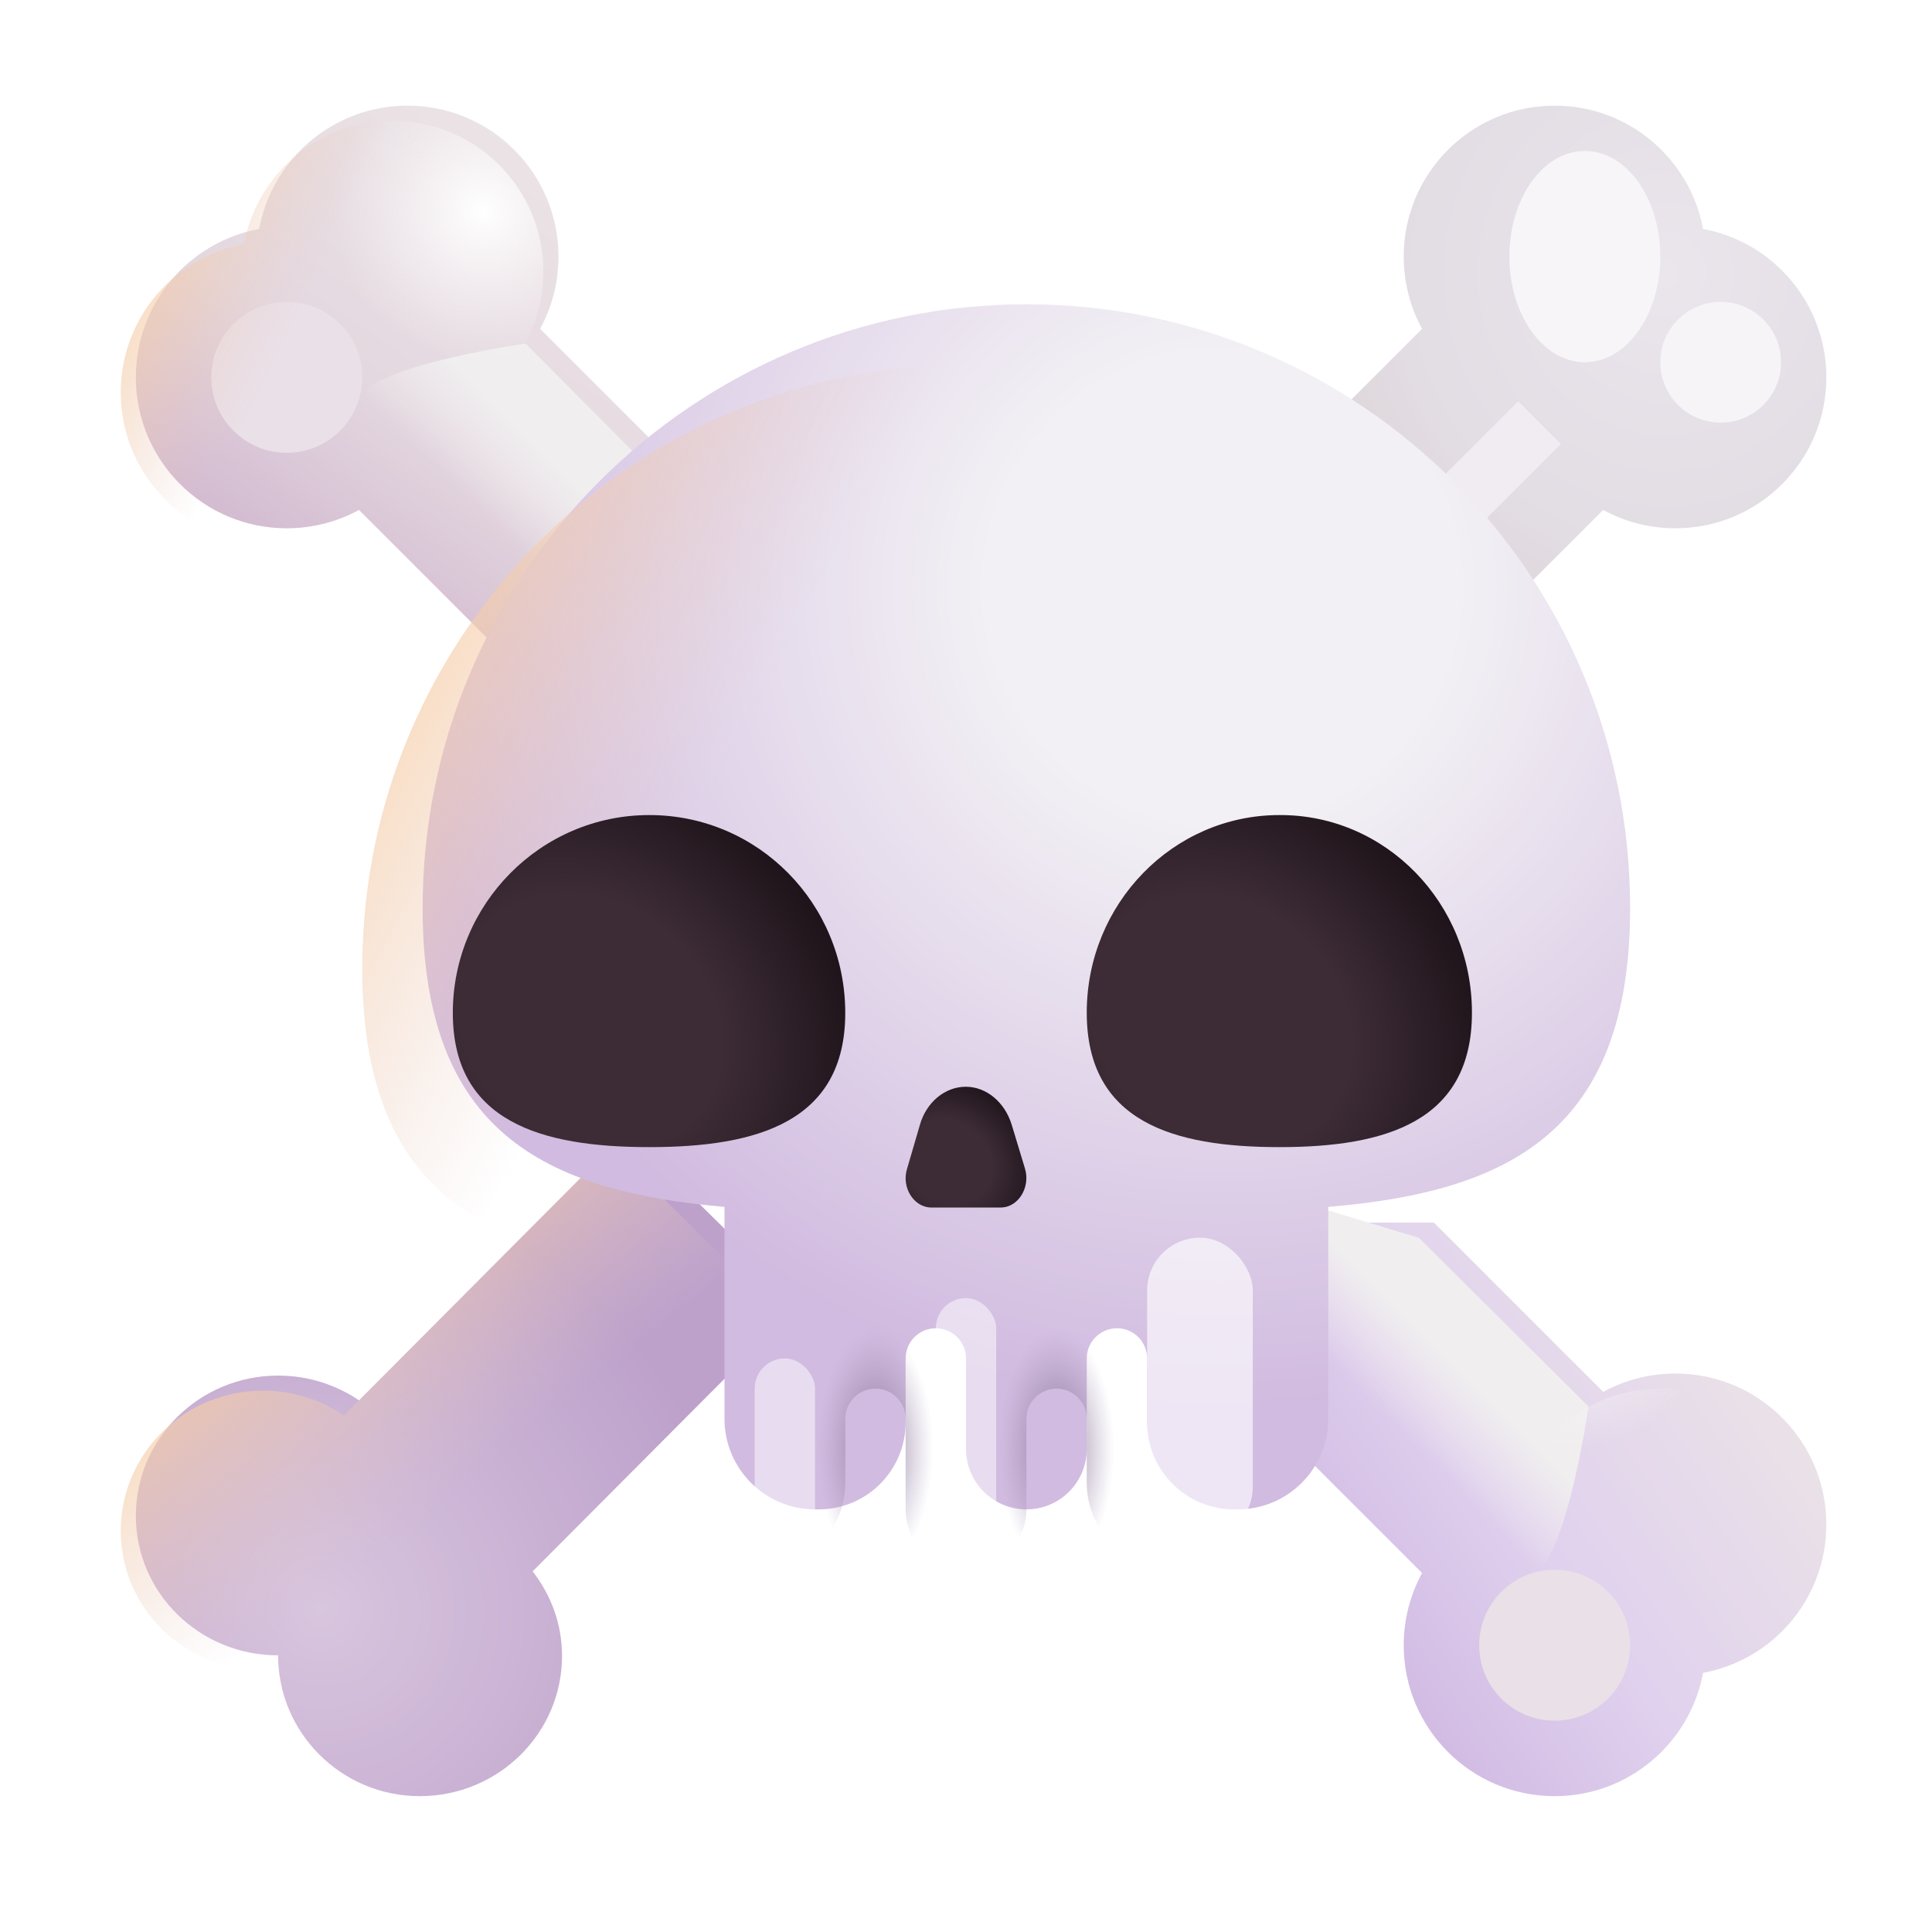 <svg width="32" height="32" viewBox="0 0 32 32" fill="none" xmlns="http://www.w3.org/2000/svg">
<g filter="url(#filter0_i_31_1457)">
<path d="M23.304 5.696L20.5 8.5V12H23L26.304 8.696C26.659 8.89 27.067 9 27.5 9C28.881 9 30 7.881 30 6.5C30 5.276 29.12 4.257 27.958 4.042C27.743 2.88 26.724 2 25.5 2C24.119 2 23 3.119 23 4.5C23 4.933 23.11 5.341 23.304 5.696Z" fill="url(#paint0_radial_31_1457)"/>
</g>
<g filter="url(#filter1_i_31_1457)">
<path d="M8.696 5.696L11.5 8.5V12H9L5.696 8.696C5.341 8.89 4.933 9 4.5 9C3.119 9 2 7.881 2 6.5C2 5.276 2.88 4.257 4.042 4.042C4.257 2.88 5.276 2 6.5 2C7.881 2 9 3.119 9 4.5C9 4.933 8.89 5.341 8.696 5.696Z" fill="url(#paint1_linear_31_1457)"/>
</g>
<path d="M6 6.5C6.5 6 8.706 5.69 8.706 5.69L11.5 8.5L13 13.5C13 13.5 7.206 7.889 6 6.5Z" fill="url(#paint2_linear_31_1457)"/>
<circle cx="6.5" cy="4.5" r="2.5" fill="url(#paint3_radial_31_1457)"/>
<g filter="url(#filter2_f_31_1457)">
<circle cx="4.75" cy="6.25" r="1.25" fill="#EAE0E7"/>
</g>
<path d="M8.696 5.696L11.5 8.5V12H9L5.696 8.696C5.341 8.89 4.933 9 4.5 9C3.119 9 2 7.881 2 6.5C2 5.276 2.88 4.257 4.042 4.042C4.257 2.88 5.276 2 6.5 2C7.881 2 9 3.119 9 4.5C9 4.933 8.89 5.341 8.696 5.696Z" fill="url(#paint4_linear_31_1457)"/>
<g filter="url(#filter3_i_31_1457)">
<path d="M26.304 23.304L23.5 20.5H20V23L23.304 26.304C23.11 26.659 23 27.067 23 27.5C23 28.881 24.119 30 25.5 30C26.724 30 27.743 29.12 27.958 27.958C29.12 27.743 30 26.724 30 25.5C30 24.119 28.881 23 27.5 23C27.067 23 26.659 23.11 26.304 23.304Z" fill="url(#paint5_linear_31_1457)"/>
</g>
<path d="M25.5 26C26 25.5 26.31 23.294 26.31 23.294L23.5 20.5L18.5 19C18.5 19 24.111 24.794 25.5 26Z" fill="url(#paint6_linear_31_1457)"/>
<circle cx="0.0" cy="0.0" r= "2.5" transform="matrix(0 -1 -1 0 27.5 25.5)" fill="url(#paint7_radial_31_1457)"/>
<g filter="url(#filter4_f_31_1457)">
<circle cx="0.0" cy="0.0" r= "1.25" transform="matrix(0 -1 -1 0 25.75 27.25)" fill="#EAE0E7"/>
</g>
<g filter="url(#filter5_i_31_1457)">
<path d="M4.356 27.668C3.056 27.668 2 26.637 2 25.356C2 24.075 3.056 23.034 4.356 23.034C4.854 23.034 5.311 23.184 5.697 23.444L10.126 19L13 21.833L8.572 26.277C8.876 26.667 9.059 27.147 9.059 27.678C9.059 28.959 8.003 30 6.703 30C5.403 30 4.356 28.949 4.356 27.668Z" fill="url(#paint8_radial_31_1457)"/>
</g>
<g filter="url(#filter6_f_31_1457)">
<path d="M25.5 7L22.5 10" stroke="#F1ECF2"/>
</g>
<path d="M4.356 27.668C3.056 27.668 2 26.637 2 25.356C2 24.075 3.056 23.034 4.356 23.034C4.854 23.034 5.311 23.184 5.697 23.444L10.126 19L13 21.833L8.572 26.277C8.876 26.667 9.059 27.147 9.059 27.678C9.059 28.959 8.003 30 6.703 30C5.403 30 4.356 28.949 4.356 27.668Z" fill="url(#paint9_linear_31_1457)"/>
<g filter="url(#filter7_i_31_1457)">
<path d="M16 6.04C10.48 6.04 6 10.52 6 16.04C6 19.74 8.01 20.73 11 20.99V24.5C11 25.328 11.672 26 12.5 26H12.56C13.355 26 14 25.355 14 24.56V23.5C14 23.224 14.224 23 14.5 23V23C14.776 23 15 23.224 15 23.5V25C15 25.552 15.448 26 16 26V26C16.552 26 17 25.552 17 25V23.5C17 23.224 17.224 23 17.5 23V23C17.776 23 18 23.224 18 23.5V24.56C18 25.355 18.645 26 19.44 26H19.5C20.328 26 21 25.328 21 24.5V20.99C23.99 20.74 26 19.74 26 16.04C26 10.51 21.52 6.04 16 6.04Z" fill="url(#paint10_radial_31_1457)"/>
</g>
<path d="M16 6.04C10.48 6.04 6 10.52 6 16.04C6 19.74 8.01 20.73 11 20.99V24.5C11 25.328 11.672 26 12.5 26H12.56C13.355 26 14 25.355 14 24.56V23.5C14 23.224 14.224 23 14.5 23V23C14.776 23 15 23.224 15 23.5V25C15 25.552 15.448 26 16 26V26C16.552 26 17 25.552 17 25V23.5C17 23.224 17.224 23 17.5 23V23C17.776 23 18 23.224 18 23.5V24.56C18 25.355 18.645 26 19.44 26H19.5C20.328 26 21 25.328 21 24.5V20.99C23.99 20.74 26 19.74 26 16.04C26 10.51 21.52 6.04 16 6.04Z" fill="url(#paint11_linear_31_1457)"/>
<path fill-rule="evenodd" clip-rule="evenodd" d="M15.646 25.936C15.867 25.413 16 24.738 16 24C16 22.343 15.328 21 14.5 21C13.672 21 13 22.343 13 24C13 24.674 13.111 25.296 13.299 25.796C13.719 25.545 14 25.085 14 24.56V23.5C14 23.224 14.224 23 14.5 23C14.776 23 15 23.224 15 23.5V25C15 25.428 15.268 25.793 15.646 25.936Z" fill="url(#paint12_radial_31_1457)"/>
<g opacity="0.5" filter="url(#filter8_f_31_1457)">
<rect x="12.5" y="22.5" width="1" height="3" rx="0.5" fill="white"/>
</g>
<g opacity="0.5" filter="url(#filter9_f_31_1457)">
<rect x="15.5" y="21.5" width="1" height="4" rx="0.5" fill="white"/>
</g>
<g opacity="0.64" filter="url(#filter10_f_31_1457)">
<rect x="19" y="20.5" width="1.75" height="5" rx="0.875" fill="white"/>
</g>
<path fill-rule="evenodd" clip-rule="evenodd" d="M18.701 25.796C18.889 25.296 19 24.674 19 24C19 22.343 18.328 21 17.5 21C16.672 21 16 22.343 16 24C16 24.738 16.133 25.413 16.354 25.936C16.732 25.793 17 25.428 17 25V23.5C17 23.224 17.224 23 17.5 23C17.776 23 18 23.224 18 23.5V24.56C18 25.085 18.281 25.545 18.701 25.796Z" fill="url(#paint13_radial_31_1457)"/>
<path d="M14 16.777C14 18.58 12.545 19 10.755 19C8.965 19 7.5 18.58 7.5 16.777C7.5 14.975 8.955 13.5 10.755 13.5C12.556 13.5 14 14.965 14 16.777Z" fill="url(#paint14_radial_31_1457)"/>
<path d="M24.38 16.773C24.38 18.579 22.95 19 21.19 19C19.43 19 18 18.579 18 16.773C18 14.967 19.43 13.5 21.19 13.5C22.95 13.49 24.38 14.957 24.38 16.773Z" fill="url(#paint15_radial_31_1457)"/>
<path d="M16.575 20H15.424C15.139 20 14.926 19.67 15.024 19.358L15.236 18.632C15.343 18.255 15.653 18 15.996 18C16.338 18 16.64 18.255 16.755 18.623L16.975 19.349C17.073 19.66 16.869 20 16.575 20Z" fill="url(#paint16_radial_31_1457)"/>
<g filter="url(#filter11_f_31_1457)">
<ellipse cx="26.25" cy="4.25" rx="1.25" ry="1.75" fill="#F7F5F8"/>
</g>
<g filter="url(#filter12_f_31_1457)">
<circle cx="28.5" cy="6" r="1" fill="#F6F4F7"/>
</g>
<defs>
<filter id="filter0_i_31_1457" x="20.5" y="1.75" width="9.75" height="10.25" filterUnits="userSpaceOnUse" color-interpolation-filters="sRGB">
<feFlood flood-opacity="0" result="BackgroundImageFix"/>
<feBlend mode="normal" in="SourceGraphic" in2="BackgroundImageFix" result="shape"/>
<feColorMatrix in="SourceAlpha" type="matrix" values="0 0 0 0 0 0 0 0 0 0 0 0 0 0 0 0 0 0 127 0" result="hardAlpha"/>
<feOffset dx="0.25" dy="-0.25"/>
<feGaussianBlur stdDeviation="0.5"/>
<feComposite in2="hardAlpha" operator="arithmetic" k2="-1" k3="1"/>
<feColorMatrix type="matrix" values="0 0 0 0 0.749 0 0 0 0 0.677 0 0 0 0 0.812 0 0 0 1 0"/>
<feBlend mode="normal" in2="shape" result="effect1_innerShadow_31_1457"/>
</filter>
<filter id="filter1_i_31_1457" x="2" y="1.75" width="9.75" height="10.25" filterUnits="userSpaceOnUse" color-interpolation-filters="sRGB">
<feFlood flood-opacity="0" result="BackgroundImageFix"/>
<feBlend mode="normal" in="SourceGraphic" in2="BackgroundImageFix" result="shape"/>
<feColorMatrix in="SourceAlpha" type="matrix" values="0 0 0 0 0 0 0 0 0 0 0 0 0 0 0 0 0 0 127 0" result="hardAlpha"/>
<feOffset dx="0.25" dy="-0.25"/>
<feGaussianBlur stdDeviation="0.5"/>
<feComposite in2="hardAlpha" operator="arithmetic" k2="-1" k3="1"/>
<feColorMatrix type="matrix" values="0 0 0 0 0.779 0 0 0 0 0.702 0 0 0 0 0.772 0 0 0 1 0"/>
<feBlend mode="normal" in2="shape" result="effect1_innerShadow_31_1457"/>
</filter>
<filter id="filter2_f_31_1457" x="2.5" y="4" width="4.5" height="4.5" filterUnits="userSpaceOnUse" color-interpolation-filters="sRGB">
<feFlood flood-opacity="0" result="BackgroundImageFix"/>
<feBlend mode="normal" in="SourceGraphic" in2="BackgroundImageFix" result="shape"/>
<feGaussianBlur stdDeviation="0.5" result="effect1_foregroundBlur_31_1457"/>
</filter>
<filter id="filter3_i_31_1457" x="20" y="20.25" width="10.25" height="9.75" filterUnits="userSpaceOnUse" color-interpolation-filters="sRGB">
<feFlood flood-opacity="0" result="BackgroundImageFix"/>
<feBlend mode="normal" in="SourceGraphic" in2="BackgroundImageFix" result="shape"/>
<feColorMatrix in="SourceAlpha" type="matrix" values="0 0 0 0 0 0 0 0 0 0 0 0 0 0 0 0 0 0 127 0" result="hardAlpha"/>
<feOffset dx="0.25" dy="-0.25"/>
<feGaussianBlur stdDeviation="0.5"/>
<feComposite in2="hardAlpha" operator="arithmetic" k2="-1" k3="1"/>
<feColorMatrix type="matrix" values="0 0 0 0 0.798 0 0 0 0 0.685 0 0 0 0 0.883 0 0 0 1 0"/>
<feBlend mode="normal" in2="shape" result="effect1_innerShadow_31_1457"/>
</filter>
<filter id="filter4_f_31_1457" x="23.5" y="25" width="4.5" height="4.5" filterUnits="userSpaceOnUse" color-interpolation-filters="sRGB">
<feFlood flood-opacity="0" result="BackgroundImageFix"/>
<feBlend mode="normal" in="SourceGraphic" in2="BackgroundImageFix" result="shape"/>
<feGaussianBlur stdDeviation="0.5" result="effect1_foregroundBlur_31_1457"/>
</filter>
<filter id="filter5_i_31_1457" x="2" y="18.75" width="11.25" height="11.25" filterUnits="userSpaceOnUse" color-interpolation-filters="sRGB">
<feFlood flood-opacity="0" result="BackgroundImageFix"/>
<feBlend mode="normal" in="SourceGraphic" in2="BackgroundImageFix" result="shape"/>
<feColorMatrix in="SourceAlpha" type="matrix" values="0 0 0 0 0 0 0 0 0 0 0 0 0 0 0 0 0 0 127 0" result="hardAlpha"/>
<feOffset dx="0.25" dy="-0.25"/>
<feGaussianBlur stdDeviation="0.5"/>
<feComposite in2="hardAlpha" operator="arithmetic" k2="-1" k3="1"/>
<feColorMatrix type="matrix" values="0 0 0 0 0.79 0 0 0 0 0.633 0 0 0 0 0.887 0 0 0 1 0"/>
<feBlend mode="normal" in2="shape" result="effect1_innerShadow_31_1457"/>
</filter>
<filter id="filter6_f_31_1457" x="21.146" y="5.646" width="5.707" height="5.707" filterUnits="userSpaceOnUse" color-interpolation-filters="sRGB">
<feFlood flood-opacity="0" result="BackgroundImageFix"/>
<feBlend mode="normal" in="SourceGraphic" in2="BackgroundImageFix" result="shape"/>
<feGaussianBlur stdDeviation="0.5" result="effect1_foregroundBlur_31_1457"/>
</filter>
<filter id="filter7_i_31_1457" x="6" y="5.04" width="21" height="20.96" filterUnits="userSpaceOnUse" color-interpolation-filters="sRGB">
<feFlood flood-opacity="0" result="BackgroundImageFix"/>
<feBlend mode="normal" in="SourceGraphic" in2="BackgroundImageFix" result="shape"/>
<feColorMatrix in="SourceAlpha" type="matrix" values="0 0 0 0 0 0 0 0 0 0 0 0 0 0 0 0 0 0 127 0" result="hardAlpha"/>
<feOffset dx="1" dy="-1"/>
<feGaussianBlur stdDeviation="1.5"/>
<feComposite in2="hardAlpha" operator="arithmetic" k2="-1" k3="1"/>
<feColorMatrix type="matrix" values="0 0 0 0 0.801 0 0 0 0 0.658 0 0 0 0 0.912 0 0 0 1 0"/>
<feBlend mode="normal" in2="shape" result="effect1_innerShadow_31_1457"/>
</filter>
<filter id="filter8_f_31_1457" x="11.5" y="21.5" width="3" height="5" filterUnits="userSpaceOnUse" color-interpolation-filters="sRGB">
<feFlood flood-opacity="0" result="BackgroundImageFix"/>
<feBlend mode="normal" in="SourceGraphic" in2="BackgroundImageFix" result="shape"/>
<feGaussianBlur stdDeviation="0.5" result="effect1_foregroundBlur_31_1457"/>
</filter>
<filter id="filter9_f_31_1457" x="14.5" y="20.5" width="3" height="6" filterUnits="userSpaceOnUse" color-interpolation-filters="sRGB">
<feFlood flood-opacity="0" result="BackgroundImageFix"/>
<feBlend mode="normal" in="SourceGraphic" in2="BackgroundImageFix" result="shape"/>
<feGaussianBlur stdDeviation="0.5" result="effect1_foregroundBlur_31_1457"/>
</filter>
<filter id="filter10_f_31_1457" x="18" y="19.5" width="3.75" height="7" filterUnits="userSpaceOnUse" color-interpolation-filters="sRGB">
<feFlood flood-opacity="0" result="BackgroundImageFix"/>
<feBlend mode="normal" in="SourceGraphic" in2="BackgroundImageFix" result="shape"/>
<feGaussianBlur stdDeviation="0.5" result="effect1_foregroundBlur_31_1457"/>
</filter>
<filter id="filter11_f_31_1457" x="24" y="1.5" width="4.5" height="5.5" filterUnits="userSpaceOnUse" color-interpolation-filters="sRGB">
<feFlood flood-opacity="0" result="BackgroundImageFix"/>
<feBlend mode="normal" in="SourceGraphic" in2="BackgroundImageFix" result="shape"/>
<feGaussianBlur stdDeviation="0.5" result="effect1_foregroundBlur_31_1457"/>
</filter>
<filter id="filter12_f_31_1457" x="26.5" y="4" width="4" height="4" filterUnits="userSpaceOnUse" color-interpolation-filters="sRGB">
<feFlood flood-opacity="0" result="BackgroundImageFix"/>
<feBlend mode="normal" in="SourceGraphic" in2="BackgroundImageFix" result="shape"/>
<feGaussianBlur stdDeviation="0.5" result="effect1_foregroundBlur_31_1457"/>
</filter>
<radialGradient id="paint0_radial_31_1457" cx="0" cy="0" r="1" gradientUnits="userSpaceOnUse" gradientTransform="translate(27.325 4.778) scale(7.021 7.443)">
<stop stop-color="#EAE6EC"/>
<stop offset="0.64" stop-color="#E2DCE3"/>
<stop offset="0.989" stop-color="#DAD1D1"/>
</radialGradient>
<linearGradient id="paint1_linear_31_1457" x1="9" y1="2" x2="3.5" y2="10" gradientUnits="userSpaceOnUse">
<stop stop-color="#ECE5E6"/>
<stop offset="0.566" stop-color="#E4D8E0"/>
<stop offset="0.988" stop-color="#CFB4CD"/>
</linearGradient>
<linearGradient id="paint2_linear_31_1457" x1="9.5" y1="8" x2="8.5" y2="9" gradientUnits="userSpaceOnUse">
<stop stop-color="#F0EEEF"/>
<stop offset="1" stop-color="#F3EEF0" stop-opacity="0"/>
</linearGradient>
<radialGradient id="paint3_radial_31_1457" cx="0" cy="0" r="1" gradientUnits="userSpaceOnUse" gradientTransform="translate(8 3.5) rotate(143.13) scale(2.5)">
<stop stop-color="white"/>
<stop offset="1" stop-color="#F7F4F6" stop-opacity="0"/>
</radialGradient>
<linearGradient id="paint4_linear_31_1457" x1="4.205" y1="6.643" x2="0.912" y2="4.996" gradientUnits="userSpaceOnUse">
<stop stop-color="#E5C9C5" stop-opacity="0"/>
<stop offset="1" stop-color="#FFD099"/>
</linearGradient>
<linearGradient id="paint5_linear_31_1457" x1="30" y1="23" x2="22" y2="28.5" gradientUnits="userSpaceOnUse">
<stop stop-color="#ECE5E6"/>
<stop offset="0.566" stop-color="#E0D1EE"/>
<stop offset="0.988" stop-color="#CEB6E1"/>
</linearGradient>
<linearGradient id="paint6_linear_31_1457" x1="24" y1="22.5" x2="23" y2="23.5" gradientUnits="userSpaceOnUse">
<stop stop-color="#F0EEEF"/>
<stop offset="1" stop-color="#F3EEF0" stop-opacity="0"/>
</linearGradient>
<radialGradient id="paint7_radial_31_1457" cx="0" cy="0" r="1" gradientUnits="userSpaceOnUse" gradientTransform="translate(4 1.5) rotate(143.13) scale(2.5)">
<stop stop-color="white"/>
<stop offset="1" stop-color="#F7F4F6" stop-opacity="0"/>
</radialGradient>
<radialGradient id="paint8_radial_31_1457" cx="0" cy="0" r="1" gradientUnits="userSpaceOnUse" gradientTransform="translate(5.051 26.901) rotate(-44.723) scale(6.965 7.068)">
<stop stop-color="#D8C5DE"/>
<stop offset="0.989" stop-color="#BDA1CB"/>
</radialGradient>
<linearGradient id="paint9_linear_31_1457" x1="6.5" y1="25.5" x2="3" y2="21" gradientUnits="userSpaceOnUse">
<stop stop-color="#E5C9C5" stop-opacity="0"/>
<stop offset="1" stop-color="#FFD099"/>
</linearGradient>
<radialGradient id="paint10_radial_31_1457" cx="0" cy="0" r="1" gradientUnits="userSpaceOnUse" gradientTransform="translate(19.214 10.672) rotate(125.602) scale(18.405 18.419)">
<stop offset="0.213" stop-color="#F2F0F4"/>
<stop offset="0.743" stop-color="#D1BBE0"/>
</radialGradient>
<linearGradient id="paint11_linear_31_1457" x1="10.643" y1="15.307" x2="3.863" y2="11.732" gradientUnits="userSpaceOnUse">
<stop stop-color="#E5C9C5" stop-opacity="0"/>
<stop offset="1" stop-color="#FFD099"/>
</linearGradient>
<radialGradient id="paint12_radial_31_1457" cx="0" cy="0" r="1" gradientUnits="userSpaceOnUse" gradientTransform="translate(14.5 24) rotate(90) scale(2 0.96)">
<stop stop-color="#7A6E85"/>
<stop offset="1" stop-color="#B29EC2" stop-opacity="0"/>
</radialGradient>
<radialGradient id="paint13_radial_31_1457" cx="0" cy="0" r="1" gradientUnits="userSpaceOnUse" gradientTransform="translate(17.5 24) rotate(90) scale(2 0.96)">
<stop stop-color="#7A6E85"/>
<stop offset="1" stop-color="#B29EC2" stop-opacity="0"/>
</radialGradient>
<radialGradient id="paint14_radial_31_1457" cx="0" cy="0" r="1" gradientUnits="userSpaceOnUse" gradientTransform="translate(9.761 16.935) rotate(-48.572) scale(4.395 5.228)">
<stop offset="0.445" stop-color="#3D2C36"/>
<stop offset="1" stop-color="#1A1016"/>
</radialGradient>
<radialGradient id="paint15_radial_31_1457" cx="0" cy="0" r="1" gradientUnits="userSpaceOnUse" gradientTransform="translate(20.219 16.935) rotate(-49.102) scale(4.36 5.173)">
<stop offset="0.445" stop-color="#3D2C36"/>
<stop offset="1" stop-color="#1A1016"/>
</radialGradient>
<radialGradient id="paint16_radial_31_1457" cx="0" cy="0" r="1" gradientUnits="userSpaceOnUse" gradientTransform="translate(15.696 19.249) rotate(-53.251) scale(1.496 1.719)">
<stop offset="0.445" stop-color="#3D2C36"/>
<stop offset="1" stop-color="#1A1016"/>
</radialGradient>
</defs>
</svg>
